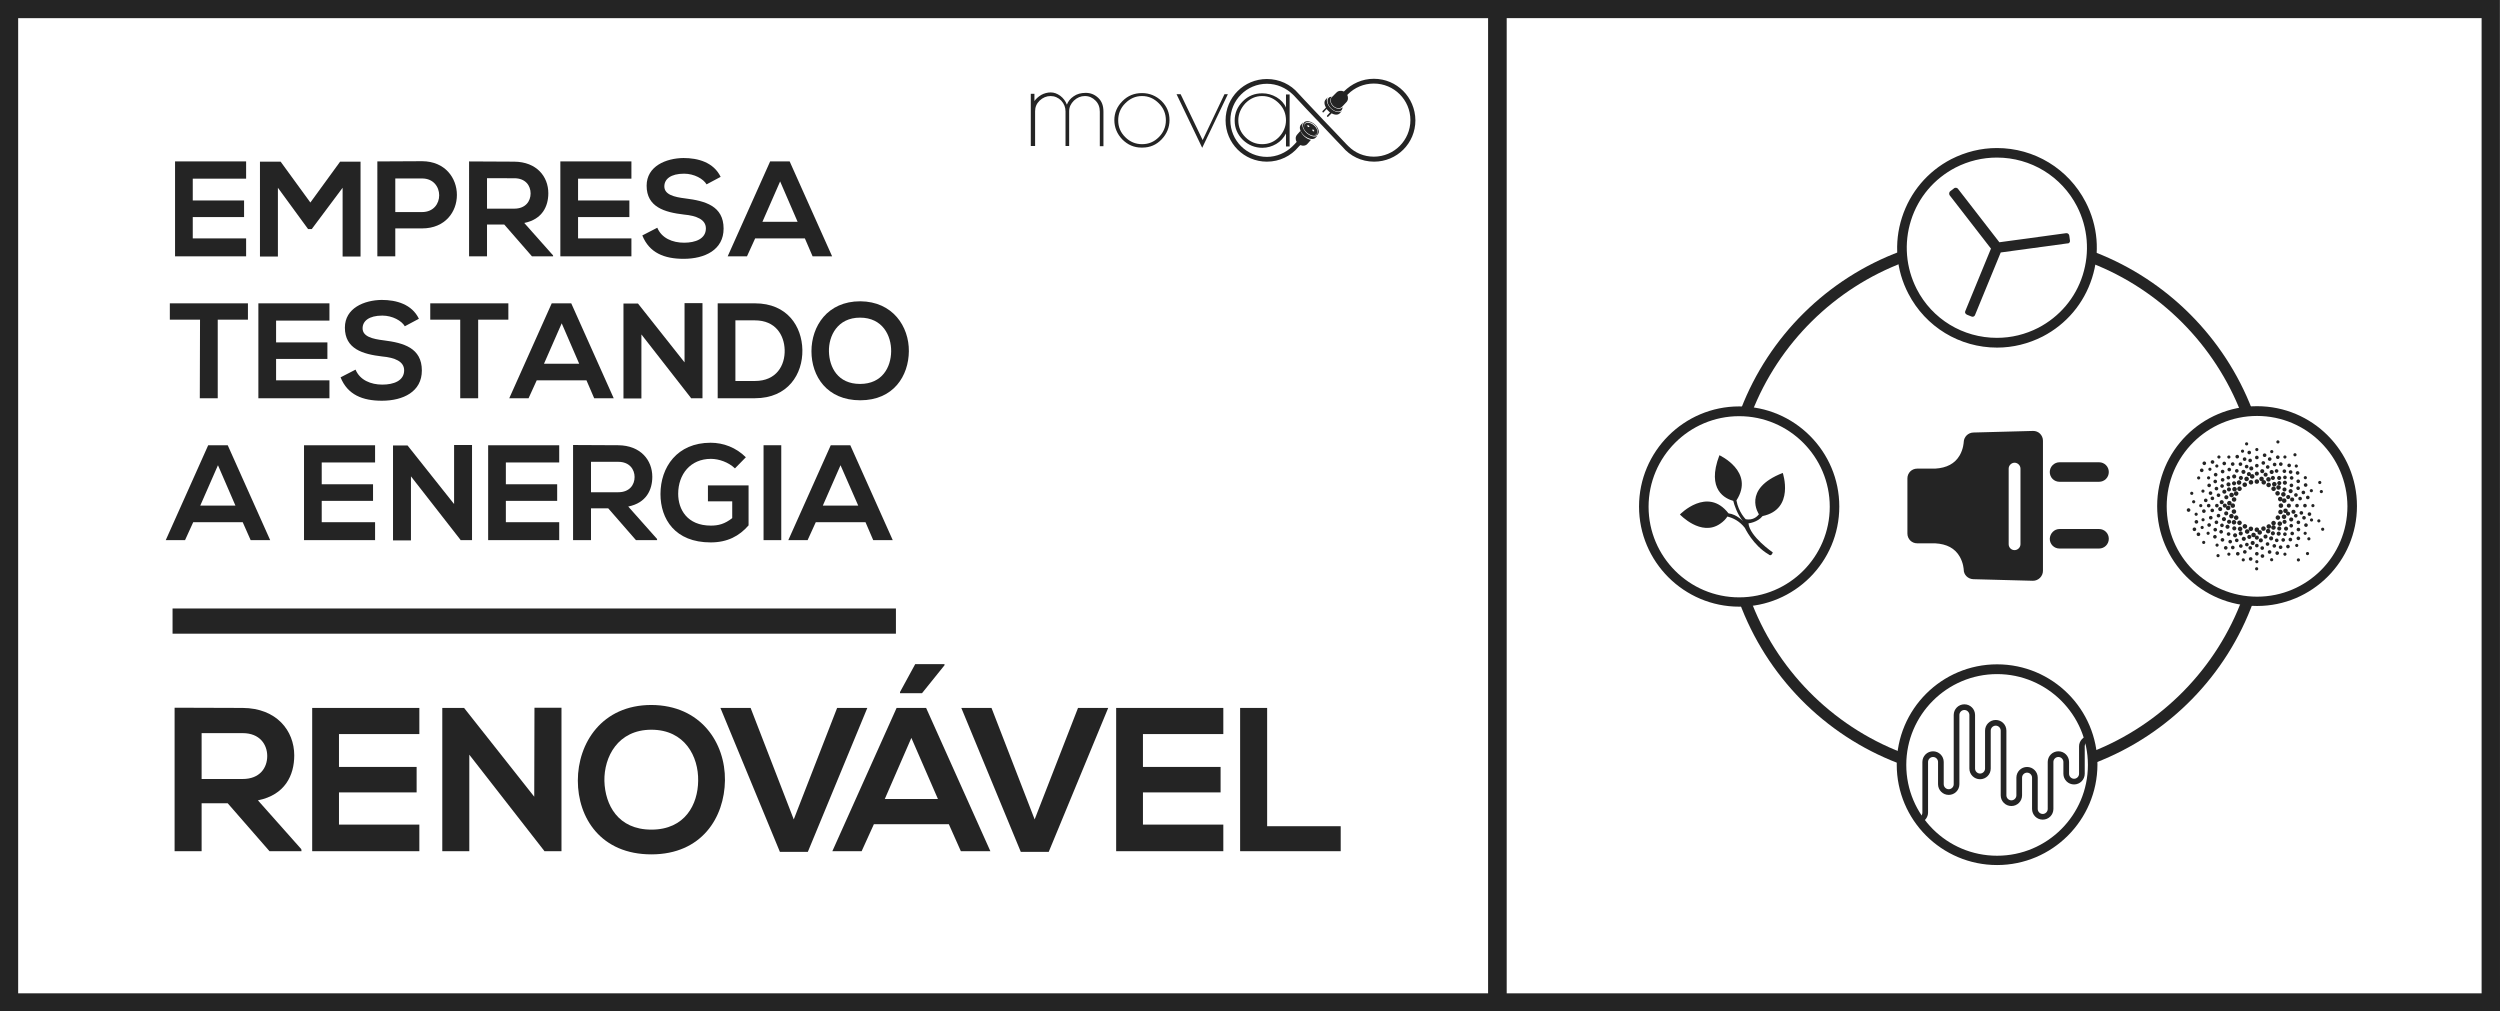 <?xml version="1.0" encoding="utf-8"?>
<!-- Generator: Adobe Illustrator 21.1.0, SVG Export Plug-In . SVG Version: 6.00 Build 0)  -->
<svg version="1.1" id="Camada_1" xmlns="http://www.w3.org/2000/svg" xmlns:xlink="http://www.w3.org/1999/xlink" x="0px" y="0px"
	 viewBox="0 0 1101.1 445.5" style="enable-background:new 0 0 1101.1 445.5;" xml:space="preserve">
<rect x="0" y="0" width="1101.1" height="445.5" fill="#808080" stroke="none"/>
<style type="text/css">
	.st0{fill:#FFFFFF;}
	.st1{fill:#242424;}
</style>
<rect x="4" y="4" class="st0" width="1093" height="437.5"/>
<g>
	<g>
		<g>
			<path class="st1" d="M663.5,445.5H0V0h663.5V445.5z M8,437.5h647.5V8H8V437.5z"/>
		</g>
		<g>
			<path class="st1" d="M1101.1,445.5H655.5V0H1101L1101.1,445.5L1101.1,445.5z M663.5,437.5H1093V8H663.5V437.5z"/>
		</g>
	</g>
	<g>
		<g>
			<g>
				<g>
					<g>
						<path class="st1" d="M907.1,233h17.4c2.4,0,4.3,1.9,4.3,4.3c0,2.4-1.9,4.3-4.3,4.3h-17.4c-2.4,0-4.3-1.9-4.3-4.3
							C902.9,234.9,904.8,233,907.1,233z"/>
					</g>
				</g>
				<g>
					<g>
						<path class="st1" d="M907.1,203.6h17.4c2.4,0,4.3,1.9,4.3,4.3s-1.9,4.3-4.3,4.3h-17.4c-2.4,0-4.3-1.9-4.3-4.3
							S904.8,203.6,907.1,203.6z"/>
					</g>
				</g>
				<g>
					<path class="st1" d="M898.5,254.5c0.8-0.8,1.3-1.9,1.3-3.1v-57.3c0-1.2-0.5-2.3-1.3-3.1s-1.9-1.2-3-1.2h-0.1l-26.3,0.7
						c-2.3,0.1-4.1,1.9-4.2,4.2c0,0-0.1,3-1.8,5.9c-2.1,3.6-5.7,5.5-10.8,5.8h-7.9c-2.4,0-4.3,1.9-4.3,4.3V235
						c0,2.4,1.9,4.3,4.3,4.3h7.9c5.2,0.3,8.7,2.2,10.8,5.8c1.7,2.9,1.8,5.8,1.8,5.8c0,2.3,1.9,4.1,4.2,4.2l26.3,0.7
						C896.6,255.8,897.7,255.3,898.5,254.5z M884.7,239.7v-33.3c0-1.4,1.2-2.6,2.6-2.6c1.4,0,2.6,1.2,2.6,2.6v33.3
						c0,1.4-1.2,2.6-2.6,2.6C885.8,242.3,884.7,241.1,884.7,239.7z"/>
				</g>
			</g>
		</g>
	</g>
	<g>
		<g>
			<path class="st1" d="M911.7,106l-0.3-2.2c-0.1-0.7-0.7-1.2-1.4-1.1l-29.4,4l-18.2-23.5c-0.2-0.3-0.5-0.4-0.8-0.5
				c-0.3,0-0.7,0-0.9,0.2l-1.7,1.3c-0.4,0.3-0.5,0.7-0.5,1.2c0,0.2,0.1,0.4,0.2,0.6l18.2,23.5L865.6,137c-0.1,0.2-0.1,0.4-0.1,0.6
				c0,0.1,0,0.2,0.1,0.3c0.1,0.3,0.4,0.5,0.7,0.7l2,0.8c0.6,0.3,1.4,0,1.6-0.7l11.3-27.5l29.4-4C911.3,107.3,911.8,106.6,911.7,106z
				 M880.3,110.2l-11.5,28.1l-2-0.8l2,0.8L880.3,110.2l30.1-4.1l-0.3-2.2l0,0l0.3,2.2L880.3,110.2z"/>
		</g>
		<g>
			<path class="st1" d="M879.6,151.6c-16,0-30.4-8.8-37.7-23c-5.2-10.1-6.2-21.6-2.7-32.3s10.9-19.6,21-24.8
				c6.1-3.1,12.6-4.7,19.4-4.7c16,0,30.4,8.8,37.7,23c5.2,10.1,6.2,21.6,2.7,32.3c-3.4,10.8-10.9,19.6-21,24.8
				C892.9,150,886.4,151.6,879.6,151.6z M879.5,67.9c-6.6,0-13,1.5-18.9,4.6c-9.8,5-17,13.6-20.4,24.1c-3.3,10.5-2.4,21.7,2.6,31.4
				c7.1,13.8,21.2,22.3,36.7,22.3c6.6,0,13-1.5,18.9-4.6c9.8-5,17-13.6,20.4-24.1c3.3-10.5,2.4-21.7-2.6-31.4
				C909.1,76.5,895.1,67.9,879.5,67.9z"/>
			<path class="st1" d="M879.6,153.1c-16.5,0-31.5-9.1-39.1-23.8c-5.4-10.4-6.4-22.3-2.8-33.5c3.6-11.2,11.3-20.3,21.7-25.7
				c6.3-3.2,13.1-4.9,20.1-4.9c16.5,0,31.5,9.1,39.1,23.8c5.4,10.4,6.4,22.3,2.8,33.5c-3.6,11.2-11.3,20.3-21.7,25.7
				C893.4,151.4,886.6,153.1,879.6,153.1z M879.5,69.4c-6.4,0-12.5,1.5-18.2,4.4c-9.4,4.9-16.4,13.1-19.6,23.2
				c-3.2,10.1-2.3,20.9,2.5,30.3c6.8,13.3,20.4,21.5,35.3,21.5c6.4,0,12.5-1.5,18.2-4.4c9.4-4.9,16.4-13.1,19.6-23.2
				c3.2-10.1,2.3-20.9-2.5-30.3C908,77.7,894.5,69.4,879.5,69.4z"/>
		</g>
	</g>
	<g>
		<g>
			<path class="st1" d="M879.6,379.5c-23.5,0-42.7-19.1-42.7-42.7s19.1-42.7,42.7-42.7c23.5,0,42.7,19.1,42.7,42.7
				S903.1,379.5,879.6,379.5z M879.6,295.4c-22.9,0-41.5,18.6-41.5,41.5s18.6,41.5,41.5,41.5s41.5-18.6,41.5-41.5
				S902.4,295.4,879.6,295.4z"/>
			<path class="st1" d="M879.6,381c-24.4,0-44.2-19.8-44.2-44.2c0-24.4,19.8-44.2,44.2-44.2s44.2,19.8,44.2,44.2
				C923.7,361.2,903.9,381,879.6,381z M879.6,296.9c-22,0-40,17.9-40,40s17.9,40,40,40s40-17.9,40-40S901.6,296.9,879.6,296.9z"/>
		</g>
		<g>
			<g>
				<path class="st1" d="M919.7,324.1c-2.2,0.3-4,2.3-4,4.6v12.1c0,1.2-1,2.2-2.2,2.2s-2.2-1-2.2-2.2v-5.2c0-2.6-2.1-4.7-4.7-4.7
					c-2.6,0-4.7,2.1-4.7,4.7v20.7c0,1.2-1,2.2-2.2,2.2s-2.2-1-2.2-2.2v-13.8c0-2.6-2.1-4.7-4.7-4.7l0,0l0,0c-2.6,0-4.7,2.1-4.7,4.7
					v7.8c0,1.2-1,2.2-2.2,2.2s-2.2-1-2.2-2.2v-28.5c0-2.6-2.1-4.7-4.7-4.7c-2.6,0-4.7,2.1-4.7,4.7v16.7c0,1.2-1,2.2-2.2,2.2
					s-2.2-1-2.2-2.2v-23.6c0-2.6-2.1-4.7-4.7-4.7c-2.6,0-4.7,2.1-4.7,4.7v30.5c0,1.2-1,2.2-2.2,2.2s-2.2-1-2.2-2.2v-9.8
					c0-2.6-2.1-4.7-4.7-4.7c-2.6,0-4.7,2.1-4.7,4.7v22.3c0,1.2-1,2.2-2.2,2.2c0.2,0.2,1.5,2.2,1.5,2.2c1.8-0.6,3.2-2.4,3.2-4.4
					v-22.3c0-1.2,1-2.2,2.2-2.2s2.2,1,2.2,2.2v9.8c0,2.6,2.1,4.7,4.7,4.7c2.6,0,4.7-2.1,4.7-4.7v-30.5c0-1.2,1-2.2,2.2-2.2
					s2.2,1,2.2,2.2v23.6c0,2.6,2.1,4.7,4.7,4.7c2.6,0,4.7-2.1,4.7-4.7v-16.7c0-1.2,1-2.2,2.2-2.2s2.2,1,2.2,2.2v28.5
					c0,2.6,2.1,4.7,4.7,4.7c2.6,0,4.7-2.1,4.7-4.7v-7.8c0-1.2,1-2.2,2.2-2.2s2.2,1,2.2,2.2v13.8c0,2.6,2.1,4.7,4.7,4.7
					c2.6,0,4.7-2.1,4.7-4.7v-20.7c0-1.2,1-2.2,2.2-2.2s2.2,1,2.2,2.2v5.2c0,2.6,2.1,4.7,4.7,4.7c2.6,0,4.7-2.1,4.7-4.7v-12.1
					c0-1.2,1-2.2,2.2-2.2C920.4,326.5,919.9,324,919.7,324.1z"/>
			</g>
		</g>
	</g>
	<g>
		<g>
			<path class="st1" d="M766,265.7c-23.5,0-42.6-19.1-42.6-42.6s19.1-42.6,42.6-42.6s42.6,19.1,42.6,42.6S789.5,265.7,766,265.7z
				 M766,181.8c-22.8,0-41.4,18.6-41.4,41.4s18.6,41.4,41.4,41.4c22.8,0,41.4-18.6,41.4-41.4S788.8,181.8,766,181.8z"/>
			<path class="st1" d="M766,267.2c-24.3,0-44.1-19.8-44.1-44.1S741.7,179,766,179s44.1,19.8,44.1,44.1
				C810.1,247.5,790.3,267.2,766,267.2z M766,183.3c-22,0-39.9,17.9-39.9,39.9s17.9,39.9,39.9,39.9s39.9-17.9,39.9-39.9
				S788,183.3,766,183.3z"/>
		</g>
		<g>
			<path class="st1" d="M774.7,226.5c-1,1.3-2.8,2.7-5.8,2.2c0,0-3.2-3.1-4.1-8.3c8.2-12.7-7.5-19.9-7.5-19.9
				c-5.9,15.4,2.8,19.2,6.1,20.1c0.4,1.7,1.7,5.8,4.3,9c0,0-2.6-3-6.4-3.5c-9.3-12-21.4,0.5-21.4,0.5s9.3,9.9,17.7,4.1
				c1.5-1,2.6-2.2,3.2-3.2c2.4,0.6,5.3,1.9,7.7,5c0,0,3.6,7.7,10.5,11.7c0,0,1.1,1.2,1.8-0.9c0,0-10.2-7-10.7-12.8
				c0,0,4-0.4,6.2-3.2c14.3-3,8.9-19,8.9-19C767,215.4,774.7,226.5,774.7,226.5z"/>
		</g>
	</g>
	<g>
		<g>
			<path class="st1" d="M994.1,265.4c-23.4,0-42.5-19.1-42.5-42.5s19.1-42.5,42.5-42.5s42.5,19.1,42.5,42.5
				S1017.5,265.4,994.1,265.4z M994.1,181.7c-22.8,0-41.3,18.5-41.3,41.3s18.5,41.3,41.3,41.3s41.3-18.5,41.3-41.3
				S1016.8,181.7,994.1,181.7z"/>
			<path class="st1" d="M994.1,266.9c-24.2,0-44-19.7-44-44s19.7-44,44-44s44,19.7,44,44S1018.3,266.9,994.1,266.9z M994.1,183.2
				c-21.9,0-39.8,17.8-39.8,39.8c0,21.9,17.8,39.8,39.8,39.8s39.8-17.8,39.8-39.8C1033.8,201,1016,183.2,994.1,183.2z"/>
		</g>
		<g>
			<g>
				
					<ellipse transform="matrix(0.609 -0.793 0.793 0.609 214.941 861.866)" class="st1" cx="981.4" cy="213" rx="0.9" ry="0.9"/>
			</g>
			<g>
				<ellipse transform="matrix(0.793 -0.609 0.609 0.793 74.208 644.477)" class="st1" cx="986.5" cy="212.9" rx="1" ry="1"/>
			</g>
			<g>
				<ellipse transform="matrix(0.5 -0.866 0.866 0.5 304.178 961.606)" class="st1" cx="984.9" cy="217.4" rx="1" ry="1"/>
			</g>
			<g>
				
					<ellipse transform="matrix(0.707 -0.707 0.707 0.707 137.897 758.191)" class="st1" cx="984" cy="212.7" rx="0.9" ry="0.9"/>
			</g>
			<g>
				
					<ellipse transform="matrix(0.5 -0.866 0.866 0.5 304.12 957.991)" class="st1" cx="981.8" cy="215.6" rx="0.9" ry="0.9"/>
			</g>
			<g>
				<ellipse transform="matrix(0.383 -0.924 0.924 0.383 405.16 1042.354)" class="st1" cx="982.5" cy="218" rx="1" ry="1"/>
			</g>
			<g>
				
					<ellipse transform="matrix(0.609 -0.793 0.793 0.609 214.287 864.86)" class="st1" cx="984.1" cy="215.1" rx="1" ry="1"/>
			</g>
			<g>
				<ellipse transform="matrix(0.866 -0.5 0.5 0.866 26.985 521.703)" class="st1" cx="987" cy="210.5" rx="0.9" ry="0.9"/>
			</g>
			<g>
				<ellipse transform="matrix(0.259 -0.966 0.966 0.259 509.575 1130.07)" class="st1" cx="991.2" cy="233" rx="1" ry="1"/>
			</g>
			<g>
				
					<ellipse transform="matrix(0.131 -0.991 0.991 0.131 629.589 1188.192)" class="st1" cx="992.3" cy="235.1" rx="1" ry="1"/>
			</g>
			<g>
				<ellipse transform="matrix(0.966 -0.259 0.259 0.966 -21.216 263.896)" class="st1" cx="991.3" cy="212.5" rx="1" ry="1"/>
			</g>
			<g>
				
					<ellipse transform="matrix(0.966 -0.259 0.259 0.966 -20.347 263.433)" class="st1" cx="990.4" cy="209" rx="0.9" ry="0.9"/>
			</g>
			<g>
				<ellipse transform="matrix(0.924 -0.383 0.383 0.924 -5.511 394.687)" class="st1" cx="989.3" cy="211.2" rx="1" ry="1"/>
			</g>
			<g>
				
					<ellipse transform="matrix(0.924 -0.383 0.383 0.924 -4.374 394.011)" class="st1" cx="987.9" cy="208" rx="0.9" ry="0.9"/>
			</g>
			<g>
				<ellipse transform="matrix(0.866 -0.5 0.5 0.866 18.031 523.086)" class="st1" cx="984.9" cy="227.9" rx="1" ry="1"/>
			</g>
			<g>
				<ellipse transform="matrix(0.793 -0.609 0.609 0.793 63.206 646.784)" class="st1" cx="984.2" cy="230.3" rx="1" ry="1"/>
			</g>
			<g>
				<ellipse transform="matrix(0.966 -0.259 0.259 0.966 -24.843 262.288)" class="st1" cx="983.8" cy="225.5" rx="1" ry="1"/>
			</g>
			<g>
				<ellipse transform="matrix(0.259 -0.966 0.966 0.259 516.654 1113.362)" class="st1" cx="983.8" cy="220" rx="1" ry="1"/>
			</g>
			<g>
				<ellipse transform="matrix(0.5 -0.866 0.866 0.5 290.04 972.152)" class="st1" cx="986.9" cy="234.9" rx="0.9" ry="0.9"/>
			</g>
			<g>
				
					<ellipse transform="matrix(0.259 -0.966 0.966 0.259 514.977 1109.427)" class="st1" cx="980.5" cy="219.1" rx="0.9" ry="0.9"/>
			</g>
			<g>
				
					<ellipse transform="matrix(0.707 -0.707 0.707 0.707 136.767 760.571)" class="st1" cx="986.5" cy="215.2" rx="1" ry="1"/>
			</g>
			<g>
				
					<ellipse transform="matrix(0.609 -0.793 0.793 0.609 201.398 873.603)" class="st1" cx="986.5" cy="232.6" rx="1" ry="1"/>
			</g>
			<g>
				<ellipse transform="matrix(0.5 -0.866 0.866 0.5 304.019 954.613)" class="st1" cx="978.7" cy="214" rx="0.8" ry="0.8"/>
			</g>
			<g>
				
					<ellipse transform="matrix(0.383 -0.924 0.924 0.383 404.481 1038.473)" class="st1" cx="979.3" cy="216.6" rx="0.9" ry="0.9"/>
			</g>
			<g>
				<circle class="st1" cx="979.9" cy="222.7" r="0.9"/>
			</g>
			<g>
				<ellipse transform="matrix(0.131 -0.991 0.991 0.131 634.199 1165.515)" class="st1" cx="981.7" cy="221.1" rx="1" ry="1"/>
			</g>
			<g>
				
					<ellipse transform="matrix(0.991 -0.131 0.131 0.991 -20.875 130.03)" class="st1" cx="981.7" cy="224.3" rx="1" ry="1"/>
			</g>
			<g>
				<circle class="st1" cx="983.4" cy="222.7" r="1"/>
			</g>
			<g>
				<ellipse transform="matrix(0.5 -0.866 0.866 0.5 304.067 989.765)" class="st1" cx="1009.2" cy="231.5" rx="0.8" ry="0.8"/>
			</g>
			<g>
				
					<ellipse transform="matrix(0.259 -0.966 0.966 0.259 529.832 1144.939)" class="st1" cx="1011" cy="227.2" rx="0.8" ry="0.8"/>
			</g>
			<g>
				
					<ellipse transform="matrix(0.707 -0.707 0.707 0.707 126.556 785.759)" class="st1" cx="1011.7" cy="240.1" rx="0.7" ry="0.7"/>
			</g>
			<g>
				<circle class="st1" cx="994" cy="243.9" r="0.8"/>
			</g>
			<g>
				<circle class="st1" cx="994" cy="247.4" r="0.7"/>
			</g>
			<g>
				<circle class="st1" cx="994" cy="240.3" r="0.8"/>
			</g>
			<g>
				
					<ellipse transform="matrix(0.383 -0.924 0.924 0.383 412.094 1077.024)" class="st1" cx="1012" cy="230.1" rx="0.8" ry="0.8"/>
			</g>
			<g>
				
					<ellipse transform="matrix(0.966 -0.259 0.259 0.966 -28.526 271.304)" class="st1" cx="1016.2" cy="244" rx="0.7" ry="0.7"/>
			</g>
			<g>
				
					<ellipse transform="matrix(0.966 -0.259 0.259 0.966 -29.424 270.261)" class="st1" cx="1012.2" cy="246.9" rx="0.7" ry="0.7"/>
			</g>
			<g>
				
					<ellipse transform="matrix(0.609 -0.793 0.793 0.609 208.16 895.62)" class="st1" cx="1012.2" cy="236.7" rx="0.8" ry="0.8"/>
			</g>
			<g>
				
					<ellipse transform="matrix(0.966 -0.259 0.259 0.966 -26.823 271.239)" class="st1" cx="1016.8" cy="237.5" rx="0.7" ry="0.7"/>
			</g>
			<g>
				
					<ellipse transform="matrix(0.5 -0.866 0.866 0.5 304.087 993.32)" class="st1" cx="1012.4" cy="233.3" rx="0.8" ry="0.8"/>
			</g>
			<g>
				<ellipse transform="matrix(0.707 -0.707 0.707 0.707 126.165 764.973)" class="st1" cx="986.5" cy="230.2" rx="1" ry="1"/>
			</g>
			<g>
				<ellipse transform="matrix(0.866 -0.5 0.5 0.866 14.07 519.108)" class="st1" cx="975.7" cy="233.3" rx="0.8" ry="0.8"/>
			</g>
			<g>
				
					<ellipse transform="matrix(0.5 -0.866 0.866 0.5 304.2 947.628)" class="st1" cx="972.7" cy="210.4" rx="0.7" ry="0.7"/>
			</g>
			<g>
				
					<ellipse transform="matrix(0.131 -0.991 0.991 0.131 626.449 1154.053)" class="st1" cx="971.2" cy="219.8" rx="0.8" ry="0.8"/>
			</g>
			<g>
				
					<ellipse transform="matrix(0.707 -0.707 0.707 0.707 140.136 746.316)" class="st1" cx="971" cy="204" rx="0.8" ry="0.8"/>
			</g>
			<g>
				
					<ellipse transform="matrix(0.259 -0.966 0.966 0.259 510.073 1097.404)" class="st1" cx="970.1" cy="216.3" rx="0.7" ry="0.7"/>
			</g>
			<g>
				
					<ellipse transform="matrix(0.966 -0.259 0.259 0.966 -25.888 259.74)" class="st1" cx="973.6" cy="228.2" rx="0.8" ry="0.8"/>
			</g>
			<g>
				<circle class="st1" cx="972.8" cy="222.7" r="0.8"/>
			</g>
			<g>
				
					<ellipse transform="matrix(0.259 -0.966 0.966 0.259 511.652 1101.342)" class="st1" cx="973.5" cy="217.2" rx="0.8" ry="0.8"/>
			</g>
			<g>
				<ellipse transform="matrix(0.866 -0.5 0.5 0.866 24.494 512.402)" class="st1" cx="968.4" cy="210.5" rx="0.7" ry="0.7"/>
			</g>
			<g>
				
					<ellipse transform="matrix(0.13 -0.992 0.992 0.13 629.374 1157.779)" class="st1" cx="974.7" cy="220.1" rx="0.8" ry="0.8"/>
			</g>
			<g>
				
					<ellipse transform="matrix(0.924 -0.383 0.383 0.924 -13.783 391.142)" class="st1" cx="976" cy="230.2" rx="0.8" ry="0.8"/>
			</g>
			<g>
				
					<ellipse transform="matrix(0.793 -0.609 0.609 0.793 57.579 642.983)" class="st1" cx="975.8" cy="236.7" rx="0.8" ry="0.8"/>
			</g>
			<g>
				<circle class="st1" cx="976.4" cy="222.7" r="0.8"/>
			</g>
			<g>
				<circle class="st1" cx="969.3" cy="222.7" r="0.7"/>
			</g>
			<g>
				
					<ellipse transform="matrix(0.966 -0.259 0.259 0.966 -26.236 258.892)" class="st1" cx="970.2" cy="229.1" rx="0.7" ry="0.7"/>
			</g>
			<g>
				
					<ellipse transform="matrix(0.991 -0.131 0.131 0.991 -21.151 128.658)" class="st1" cx="971" cy="225.7" rx="0.8" ry="0.8"/>
			</g>
			<g>
				<circle class="st1" cx="970.6" cy="238.9" r="0.7"/>
			</g>
			<g>
				
					<ellipse transform="matrix(0.991 -0.131 0.131 0.991 -22.501 128.432)" class="st1" cx="968.6" cy="235.9" rx="0.8" ry="0.8"/>
			</g>
			<g>
				
					<ellipse transform="matrix(0.966 -0.259 0.259 0.966 -27.13 258.906)" class="st1" cx="969.8" cy="232.5" rx="0.7" ry="0.7"/>
			</g>
			<g>
				<ellipse transform="matrix(0.866 -0.5 0.5 0.866 16.346 513.993)" class="st1" cx="967.3" cy="226.5" rx="0.7" ry="0.7"/>
			</g>
			<g>
				
					<ellipse transform="matrix(0.924 -0.383 0.383 0.924 -14.431 387.668)" class="st1" cx="967.2" cy="230.1" rx="0.8" ry="0.8"/>
			</g>
			<g>
				
					<ellipse transform="matrix(0.13 -0.992 0.992 0.13 622.259 1193.347)" class="st1" cx="991.4" cy="241.9" rx="0.8" ry="0.8"/>
			</g>
			<g>
				
					<ellipse transform="matrix(0.131 -0.991 0.991 0.131 625.781 1190.858)" class="st1" cx="991.9" cy="238.6" rx="0.9" ry="0.9"/>
			</g>
			<g>
				
					<ellipse transform="matrix(0.259 -0.966 0.966 0.259 505.717 1131.956)" class="st1" cx="990.4" cy="236.5" rx="0.9" ry="0.9"/>
			</g>
			<g>
				
					<ellipse transform="matrix(0.383 -0.924 0.924 0.383 390.536 1059.214)" class="st1" cx="987.9" cy="237.4" rx="0.9" ry="0.9"/>
			</g>
			<g>
				<ellipse transform="matrix(0.866 -0.5 0.5 0.866 25.712 522.944)" class="st1" cx="988.7" cy="213.5" rx="1" ry="1"/>
			</g>
			<g>
				
					<ellipse transform="matrix(0.383 -0.924 0.924 0.383 394.404 1058.619)" class="st1" cx="989.4" cy="234.2" rx="1" ry="1"/>
			</g>
			<g>
				
					<ellipse transform="matrix(0.259 -0.966 0.966 0.259 501.617 1133.479)" class="st1" cx="989.4" cy="239.9" rx="0.8" ry="0.8"/>
			</g>
			<g>
				
					<ellipse transform="matrix(0.259 -0.966 0.966 0.259 497.736 1135.071)" class="st1" cx="988.6" cy="243.2" rx="0.8" ry="0.8"/>
			</g>
			<g>
				
					<ellipse transform="matrix(0.131 -0.991 0.991 0.131 618.075 1196.092)" class="st1" cx="991" cy="245.6" rx="0.8" ry="0.8"/>
			</g>
			<g>
				<ellipse transform="matrix(0.5 -0.866 0.866 0.5 293.529 972.178)" class="st1" cx="988.8" cy="231.9" rx="1" ry="1"/>
			</g>
			<g>
				
					<ellipse transform="matrix(0.383 -0.924 0.924 0.383 403.476 1034.566)" class="st1" cx="976" cy="215.3" rx="0.8" ry="0.8"/>
			</g>
			<g>
				<ellipse transform="matrix(0.5 -0.866 0.866 0.5 304.151 950.973)" class="st1" cx="975.7" cy="212.1" rx="0.8" ry="0.8"/>
			</g>
			<g>
				
					<ellipse transform="matrix(0.924 -0.383 0.383 0.924 -14.537 389.918)" class="st1" cx="972.8" cy="231.5" rx="0.8" ry="0.8"/>
			</g>
			<g>
				
					<ellipse transform="matrix(0.609 -0.793 0.793 0.609 220.15 852.476)" class="st1" cx="974.3" cy="203" rx="0.8" ry="0.8"/>
			</g>
			<g>
				
					<ellipse transform="matrix(0.707 -0.707 0.707 0.707 139.007 748.876)" class="st1" cx="973.5" cy="206.6" rx="0.7" ry="0.7"/>
			</g>
			<g>
				
					<ellipse transform="matrix(0.707 -0.707 0.707 0.707 140.916 750.56)" class="st1" cx="976.5" cy="205.2" rx="0.7" ry="0.7"/>
			</g>
			<g>
				
					<ellipse transform="matrix(0.383 -0.924 0.924 0.383 402.906 1030.676)" class="st1" cx="972.7" cy="213.8" rx="0.8" ry="0.8"/>
			</g>
			<g>
				
					<ellipse transform="matrix(0.259 -0.966 0.966 0.259 494.09 1136.86)" class="st1" cx="987.7" cy="246.5" rx="0.7" ry="0.7"/>
			</g>
			<g>
				
					<ellipse transform="matrix(0.383 -0.924 0.924 0.383 386.774 1059.963)" class="st1" cx="986.6" cy="240.6" rx="0.8" ry="0.8"/>
			</g>
			<g>
				
					<ellipse transform="matrix(0.793 -0.609 0.609 0.793 61.306 645.392)" class="st1" cx="981.4" cy="232.4" rx="0.9" ry="0.9"/>
			</g>
			<g>
				
					<ellipse transform="matrix(0.966 -0.259 0.259 0.966 -25.165 261.435)" class="st1" cx="980.4" cy="226.3" rx="0.9" ry="0.9"/>
			</g>
			<g>
				
					<ellipse transform="matrix(0.259 -0.966 0.966 0.259 513.316 1105.292)" class="st1" cx="976.9" cy="218.2" rx="0.8" ry="0.8"/>
			</g>
			<g>
				
					<ellipse transform="matrix(0.131 -0.991 0.991 0.131 631.664 1161.658)" class="st1" cx="978.2" cy="220.7" rx="0.9" ry="0.9"/>
			</g>
			<g>
				<circle class="st1" cx="1008.1" cy="222.7" r="0.9"/>
			</g>
			<g>
				<ellipse transform="matrix(0.5 -0.866 0.866 0.5 318.234 972.213)" class="st1" cx="1001.1" cy="210.5" rx="0.9" ry="0.9"/>
			</g>
			<g>
				<circle class="st1" cx="994" cy="233.3" r="1"/>
			</g>
			<g>
				
					<ellipse transform="matrix(0.383 -0.924 0.924 0.383 425.264 1052.412)" class="st1" cx="1000.2" cy="208" rx="0.9" ry="0.9"/>
			</g>
			<g>
				
					<ellipse transform="matrix(0.383 -0.924 0.924 0.383 421.437 1053.123)" class="st1" cx="998.8" cy="211.2" rx="1" ry="1"/>
			</g>
			<g>
				
					<ellipse transform="matrix(0.259 -0.966 0.966 0.259 533.593 1120.303)" class="st1" cx="996.8" cy="212.5" rx="1" ry="1"/>
			</g>
			<g>
				<circle class="st1" cx="994" cy="212.1" r="1"/>
			</g>
			<g>
				<ellipse transform="matrix(0.991 -0.131 0.131 0.991 -22.163 132.039)" class="st1" cx="995.6" cy="235" rx="1" ry="1"/>
			</g>
			<g>
				
					<ellipse transform="matrix(0.259 -0.966 0.966 0.259 537.47 1118.682)" class="st1" cx="997.7" cy="209.1" rx="0.9" ry="0.9"/>
			</g>
			<g>
				<ellipse transform="matrix(0.924 -0.383 0.383 0.924 -6.883 401.407)" class="st1" cx="1005.5" cy="218" rx="1" ry="1"/>
			</g>
			<g>
				
					<ellipse transform="matrix(0.707 -0.707 0.707 0.707 143.684 772.218)" class="st1" cx="1004" cy="212.7" rx="0.9" ry="0.9"/>
			</g>
			<g>
				
					<ellipse transform="matrix(0.609 -0.793 0.793 0.609 222.902 877.88)" class="st1" cx="1001.6" cy="212.9" rx="1" ry="1"/>
			</g>
			<g>
				<ellipse transform="matrix(0.866 -0.5 0.5 0.866 27.011 531.977)" class="st1" cx="1006.2" cy="215.6" rx="0.9" ry="0.9"/>
			</g>
			<g>
				
					<ellipse transform="matrix(0.609 -0.793 0.793 0.609 225.897 878.444)" class="st1" cx="1003.7" cy="210.2" rx="0.9" ry="0.9"/>
			</g>
			<g>
				<ellipse transform="matrix(0.5 -0.866 0.866 0.5 321.742 972.078)" class="st1" cx="1002.7" cy="207.4" rx="0.8" ry="0.8"/>
			</g>
			<g>
				
					<ellipse transform="matrix(0.966 -0.259 0.259 0.966 -31.022 265.737)" class="st1" cx="993.8" cy="250.7" rx="0.7" ry="0.7"/>
			</g>
			<g>
				<circle class="st1" cx="994" cy="236.8" r="0.9"/>
			</g>
			<g>
				
					<ellipse transform="matrix(0.793 -0.609 0.609 0.793 78.328 656.784)" class="st1" cx="1006.7" cy="213" rx="0.9" ry="0.9"/>
			</g>
			<g>
				<circle class="st1" cx="1015.2" cy="222.7" r="0.8"/>
			</g>
			<g>
				
					<ellipse transform="matrix(0.793 -0.609 0.609 0.793 80.335 658.181)" class="st1" cx="1009.6" cy="210.8" rx="0.8" ry="0.8"/>
			</g>
			<g>
				
					<ellipse transform="matrix(0.866 -0.5 0.5 0.866 28.229 533.195)" class="st1" cx="1009.3" cy="213.9" rx="0.8" ry="0.8"/>
			</g>
			<g>
				
					<ellipse transform="matrix(0.966 -0.259 0.259 0.966 -21.992 269.207)" class="st1" cx="1011.1" cy="218.1" rx="0.8" ry="0.8"/>
			</g>
			<g>
				<circle class="st1" cx="1011.7" cy="222.7" r="0.8"/>
			</g>
			<g>
				
					<ellipse transform="matrix(0.966 -0.259 0.259 0.966 -22.371 268.257)" class="st1" cx="1007.7" cy="219.1" rx="0.9" ry="0.9"/>
			</g>
			<g>
				
					<ellipse transform="matrix(0.924 -0.383 0.383 0.924 -6.107 402.515)" class="st1" cx="1008.7" cy="216.6" rx="0.9" ry="0.9"/>
			</g>
			<g>
				
					<ellipse transform="matrix(0.383 -0.924 0.924 0.383 412.975 1080.796)" class="st1" cx="1015.3" cy="231.4" rx="0.8" ry="0.8"/>
			</g>
			<g>
				
					<ellipse transform="matrix(0.5 -0.866 0.866 0.5 304.164 996.774)" class="st1" cx="1015.4" cy="234.9" rx="0.7" ry="0.7"/>
			</g>
			<g>
				
					<ellipse transform="matrix(0.259 -0.966 0.966 0.259 533.143 1152.97)" class="st1" cx="1017.9" cy="229.1" rx="0.7" ry="0.7"/>
			</g>
			<g>
				
					<ellipse transform="matrix(0.131 -0.991 0.991 0.131 657.596 1200.565)" class="st1" cx="1013.3" cy="225.3" rx="0.8" ry="0.8"/>
			</g>
			<g>
				
					<ellipse transform="matrix(0.259 -0.966 0.966 0.259 531.774 1149.012)" class="st1" cx="1014.5" cy="228" rx="0.8" ry="0.8"/>
			</g>
			<g>
				
					<ellipse transform="matrix(0.707 -0.707 0.707 0.707 146.178 773.25)" class="st1" cx="1006.5" cy="210.2" rx="0.8" ry="0.8"/>
			</g>
			<g>
				
					<ellipse transform="matrix(0.707 -0.707 0.707 0.707 127.352 782.96)" class="st1" cx="1009" cy="237.7" rx="0.8" ry="0.8"/>
			</g>
			<g>
				
					<ellipse transform="matrix(0.793 -0.609 0.609 0.793 62.939 661.59)" class="st1" cx="1005.9" cy="238.1" rx="0.8" ry="0.8"/>
			</g>
			<g>
				<ellipse transform="matrix(0.5 -0.866 0.866 0.5 304.101 986.308)" class="st1" cx="1006.2" cy="229.8" rx="0.9" ry="0.9"/>
			</g>
			<g>
				<ellipse transform="matrix(0.866 -0.5 0.5 0.866 14.072 534.555)" class="st1" cx="1004.5" cy="241" rx="0.8" ry="0.8"/>
			</g>
			<g>
				
					<ellipse transform="matrix(0.707 -0.707 0.707 0.707 128.483 780.586)" class="st1" cx="1006.5" cy="235.2" rx="0.8" ry="0.8"/>
			</g>
			<g>
				
					<ellipse transform="matrix(0.131 -0.991 0.991 0.131 652.416 1192.817)" class="st1" cx="1006.3" cy="224.4" rx="1" ry="1"/>
			</g>
			<g>
				
					<ellipse transform="matrix(0.609 -0.793 0.793 0.609 209.497 889.625)" class="st1" cx="1006.7" cy="232.4" rx="0.9" ry="0.9"/>
			</g>
			<g>
				<ellipse transform="matrix(0.866 -0.5 0.5 0.866 12.783 535.9)" class="st1" cx="1006.4" cy="244.1" rx="0.7" ry="0.7"/>
			</g>
			<g>
				
					<ellipse transform="matrix(0.991 -0.131 0.131 0.991 -23.055 132.139)" class="st1" cx="996.7" cy="242" rx="0.8" ry="0.8"/>
			</g>
			<g>
				
					<ellipse transform="matrix(0.991 -0.131 0.131 0.991 -23.514 132.195)" class="st1" cx="996.8" cy="245.5" rx="0.8" ry="0.8"/>
			</g>
			<g>
				
					<ellipse transform="matrix(0.924 -0.383 0.383 0.924 -17.06 402.231)" class="st1" cx="1002.8" cy="244" rx="0.8" ry="0.8"/>
			</g>
			<g>
				
					<ellipse transform="matrix(0.924 -0.383 0.383 0.924 -15.877 401.596)" class="st1" cx="1001.5" cy="240.7" rx="0.8" ry="0.8"/>
			</g>
			<g>
				
					<ellipse transform="matrix(0.383 -0.924 0.924 0.383 410.568 1069.506)" class="st1" cx="1005.5" cy="227.6" rx="1" ry="1"/>
			</g>
			<g>
				
					<ellipse transform="matrix(0.609 -0.793 0.793 0.609 210.183 886.543)" class="st1" cx="1003.9" cy="230.2" rx="1" ry="1"/>
			</g>
			<g>
				
					<ellipse transform="matrix(0.707 -0.707 0.707 0.707 129.537 778.087)" class="st1" cx="1004" cy="232.7" rx="0.9" ry="0.9"/>
			</g>
			<g>
				
					<ellipse transform="matrix(0.259 -0.966 0.966 0.259 528.157 1141.053)" class="st1" cx="1007.7" cy="226.3" rx="0.9" ry="0.9"/>
			</g>
			<g>
				
					<ellipse transform="matrix(0.609 -0.793 0.793 0.609 208.755 892.629)" class="st1" cx="1009.5" cy="234.6" rx="0.8" ry="0.8"/>
			</g>
			<g>
				
					<ellipse transform="matrix(0.131 -0.991 0.991 0.131 654.963 1196.758)" class="st1" cx="1009.9" cy="224.9" rx="0.9" ry="0.9"/>
			</g>
			<g>
				
					<ellipse transform="matrix(0.383 -0.924 0.924 0.383 411.361 1073.296)" class="st1" cx="1008.8" cy="228.8" rx="0.9" ry="0.9"/>
			</g>
			<g>
				
					<ellipse transform="matrix(0.5 -0.866 0.866 0.5 304.315 982.798)" class="st1" cx="1003.2" cy="227.9" rx="1" ry="1"/>
			</g>
			<g>
				
					<ellipse transform="matrix(0.259 -0.966 0.966 0.259 526.505 1137.147)" class="st1" cx="1004.2" cy="225.5" rx="1" ry="1"/>
			</g>
			<g>
				
					<ellipse transform="matrix(0.707 -0.707 0.707 0.707 130.487 775.642)" class="st1" cx="1001.5" cy="230.3" rx="1" ry="1"/>
			</g>
			<g>
				
					<ellipse transform="matrix(0.793 -0.609 0.609 0.793 65.401 657.855)" class="st1" cx="1001.6" cy="232.6" rx="1" ry="1"/>
			</g>
			<g>
				<ellipse transform="matrix(0.866 -0.5 0.5 0.866 15.346 533.279)" class="st1" cx="1002.8" cy="238" rx="0.8" ry="0.8"/>
			</g>
			<g>
				
					<ellipse transform="matrix(0.793 -0.609 0.609 0.793 64.169 659.753)" class="st1" cx="1003.9" cy="235.4" rx="0.9" ry="0.9"/>
			</g>
			<g>
				<ellipse transform="matrix(0.793 -0.609 0.609 0.793 76.474 655.5)" class="st1" cx="1003.9" cy="215.1" rx="1" ry="1"/>
			</g>
			<g>
				<ellipse transform="matrix(0.966 -0.259 0.259 0.966 -22.723 267.384)" class="st1" cx="1004.2" cy="220" rx="1" ry="1"/>
			</g>
			<g>
				<circle class="st1" cx="1004.6" cy="222.7" r="1"/>
			</g>
			<g>
				<ellipse transform="matrix(0.991 -0.131 0.131 0.991 -20.245 133.226)" class="st1" cx="1006.4" cy="221.1" rx="1" ry="1"/>
			</g>
			<g>
				<ellipse transform="matrix(0.866 -0.5 0.5 0.866 16.678 532.015)" class="st1" cx="1001.1" cy="234.9" rx="0.9" ry="0.9"/>
			</g>
			<g>
				
					<ellipse transform="matrix(0.707 -0.707 0.707 0.707 141.17 771.181)" class="st1" cx="1001.5" cy="215.2" rx="1" ry="1"/>
			</g>
			<g>
				
					<ellipse transform="matrix(0.866 -0.5 0.5 0.866 25.664 530.611)" class="st1" cx="1003.2" cy="217.4" rx="1" ry="1"/>
			</g>
			<g>
				<ellipse transform="matrix(0.5 -0.866 0.866 0.5 314.621 972.092)" class="st1" cx="999.2" cy="213.6" rx="1" ry="1"/>
			</g>
			<g>
				
					<ellipse transform="matrix(0.793 -0.609 0.609 0.793 61.597 663.481)" class="st1" cx="1008" cy="241" rx="0.8" ry="0.8"/>
			</g>
			<g>
				
					<ellipse transform="matrix(0.991 -0.131 0.131 0.991 -20.15 133.679)" class="st1" cx="1009.9" cy="220.6" rx="0.9" ry="0.9"/>
			</g>
			<g>
				
					<ellipse transform="matrix(0.924 -0.383 0.383 0.924 -14.718 400.809)" class="st1" cx="1000.1" cy="237.4" rx="0.9" ry="0.9"/>
			</g>
			<g>
				
					<ellipse transform="matrix(0.966 -0.259 0.259 0.966 -29.735 267.415)" class="st1" cx="1000.4" cy="246.6" rx="0.7" ry="0.7"/>
			</g>
			<g>
				
					<ellipse transform="matrix(0.966 -0.259 0.259 0.966 -28.039 266.606)" class="st1" cx="998.6" cy="239.8" rx="0.8" ry="0.8"/>
			</g>
			<g>
				
					<ellipse transform="matrix(0.966 -0.259 0.259 0.966 -28.886 267.062)" class="st1" cx="999.5" cy="243.2" rx="0.8" ry="0.8"/>
			</g>
			<g>
				<ellipse transform="matrix(0.866 -0.5 0.5 0.866 17.928 530.715)" class="st1" cx="999.3" cy="231.9" rx="1" ry="1"/>
			</g>
			<g>
				
					<ellipse transform="matrix(0.966 -0.259 0.259 0.966 -26.31 266.012)" class="st1" cx="996.8" cy="232.9" rx="1" ry="1"/>
			</g>
			<g>
				
					<ellipse transform="matrix(0.966 -0.259 0.259 0.966 -27.187 266.367)" class="st1" cx="997.7" cy="236.4" rx="0.9" ry="0.9"/>
			</g>
			<g>
				
					<ellipse transform="matrix(0.924 -0.383 0.383 0.924 -13.596 400.069)" class="st1" cx="998.8" cy="234.2" rx="1" ry="1"/>
			</g>
			<g>
				
					<ellipse transform="matrix(0.991 -0.131 0.131 0.991 -22.616 132.133)" class="st1" cx="996.1" cy="238.5" rx="0.9" ry="0.9"/>
			</g>
			<g>
				
					<ellipse transform="matrix(0.131 -0.991 0.991 0.131 660.109 1204.494)" class="st1" cx="1016.8" cy="225.9" rx="0.8" ry="0.8"/>
			</g>
			<g>
				<circle class="st1" cx="994" cy="208.6" r="0.9"/>
			</g>
			<g>
				<ellipse transform="matrix(0.866 -0.5 0.5 0.866 29.547 519.082)" class="st1" cx="983.4" cy="204.4" rx="0.8" ry="0.8"/>
			</g>
			<g>
				<circle class="st1" cx="994" cy="201.5" r="0.8"/>
			</g>
			<g>
				<circle class="st1" cx="994" cy="205.1" r="0.8"/>
			</g>
			<g>
				
					<ellipse transform="matrix(0.924 -0.383 0.383 0.924 -5.359 403.683)" class="st1" cx="1012" cy="215.3" rx="0.8" ry="0.8"/>
			</g>
			<g>
				
					<ellipse transform="matrix(0.793 -0.609 0.609 0.793 82.104 659.303)" class="st1" cx="1012.3" cy="208.7" rx="0.8" ry="0.8"/>
			</g>
			<g>
				
					<ellipse transform="matrix(0.966 -0.259 0.259 0.966 -24.628 272.109)" class="st1" cx="1021.2" cy="229.6" rx="0.7" ry="0.7"/>
			</g>
			<g>
				
					<ellipse transform="matrix(0.866 -0.5 0.5 0.866 29.527 534.444)" class="st1" cx="1012.3" cy="212.1" rx="0.8" ry="0.8"/>
			</g>
			<g>
				
					<ellipse transform="matrix(0.966 -0.259 0.259 0.966 -20.239 271.639)" class="st1" cx="1021.6" cy="212.7" rx="0.7" ry="0.7"/>
			</g>
			<g>
				
					<ellipse transform="matrix(0.966 -0.259 0.259 0.966 -27.453 258.05)" class="st1" cx="966.4" cy="233.3" rx="0.8" ry="0.8"/>
			</g>
			<g>
				
					<ellipse transform="matrix(0.259 -0.966 0.966 0.259 505.339 1093.355)" class="st1" cx="965.2" cy="217.4" rx="0.7" ry="0.7"/>
			</g>
			<g>
				
					<ellipse transform="matrix(0.707 -0.707 0.707 0.707 126.971 747.992)" class="st1" cx="966.2" cy="220.8" rx="0.7" ry="0.7"/>
			</g>
			<g>
				
					<ellipse transform="matrix(0.793 -0.609 0.609 0.793 62.36 633.498)" class="st1" cx="964.2" cy="224.9" rx="0.8" ry="0.8"/>
			</g>
			<g>
				<circle class="st1" cx="994" cy="198" r="0.7"/>
			</g>
			<g>
				<ellipse transform="matrix(0.5 -0.866 0.866 0.5 282.916 972.22)" class="st1" cx="983.4" cy="241.1" rx="0.8" ry="0.8"/>
			</g>
			<g>
				<ellipse transform="matrix(0.5 -0.866 0.866 0.5 279.448 972.188)" class="st1" cx="981.7" cy="244.1" rx="0.7" ry="0.7"/>
			</g>
			<g>
				
					<ellipse transform="matrix(0.609 -0.793 0.793 0.609 195.22 872.385)" class="st1" cx="982.2" cy="238.2" rx="0.8" ry="0.8"/>
			</g>
			<g>
				
					<ellipse transform="matrix(0.707 -0.707 0.707 0.707 118.66 761.872)" class="st1" cx="979" cy="237.7" rx="0.8" ry="0.8"/>
			</g>
			<g>
				
					<ellipse transform="matrix(0.793 -0.609 0.609 0.793 59.382 644.155)" class="st1" cx="978.6" cy="234.6" rx="0.8" ry="0.8"/>
			</g>
			<g>
				
					<ellipse transform="matrix(0.991 -0.131 0.131 0.991 -20.971 129.578)" class="st1" cx="978.2" cy="224.8" rx="0.9" ry="0.9"/>
			</g>
			<g>
				
					<ellipse transform="matrix(0.966 -0.259 0.259 0.966 -25.539 260.592)" class="st1" cx="977" cy="227.3" rx="0.8" ry="0.8"/>
			</g>
			<g>
				
					<ellipse transform="matrix(0.707 -0.707 0.707 0.707 116.207 760.875)" class="st1" cx="976.7" cy="240.1" rx="0.7" ry="0.7"/>
			</g>
			<g>
				
					<ellipse transform="matrix(0.866 -0.5 0.5 0.866 15.335 520.25)" class="st1" cx="978.7" cy="231.5" rx="0.8" ry="0.8"/>
			</g>
			<g>
				
					<ellipse transform="matrix(0.866 -0.5 0.5 0.866 12.77 517.665)" class="st1" cx="972.6" cy="235" rx="0.7" ry="0.7"/>
			</g>
			<g>
				
					<ellipse transform="matrix(0.924 -0.383 0.383 0.924 -12.987 392.307)" class="st1" cx="979.3" cy="228.8" rx="0.9" ry="0.9"/>
			</g>
			<g>
				
					<ellipse transform="matrix(0.991 -0.131 0.131 0.991 -21.076 129.226)" class="st1" cx="974.7" cy="225.3" rx="0.8" ry="0.8"/>
			</g>
			<g>
				
					<ellipse transform="matrix(0.259 -0.966 0.966 0.259 487.469 1124.817)" class="st1" cx="976.7" cy="244.8" rx="0.7" ry="0.7"/>
			</g>
			<g>
				
					<ellipse transform="matrix(0.609 -0.793 0.793 0.609 192.333 871.886)" class="st1" cx="980.2" cy="240.9" rx="0.8" ry="0.8"/>
			</g>
			<g>
				
					<ellipse transform="matrix(0.793 -0.609 0.609 0.793 74.219 633.413)" class="st1" cx="970" cy="207.4" rx="0.8" ry="0.8"/>
			</g>
			<g>
				
					<ellipse transform="matrix(0.609 -0.793 0.793 0.609 216.247 855.758)" class="st1" cx="975.7" cy="208.6" rx="0.8" ry="0.8"/>
			</g>
			<g>
				
					<ellipse transform="matrix(0.707 -0.707 0.707 0.707 121.287 763.064)" class="st1" cx="981.7" cy="235.1" rx="0.8" ry="0.8"/>
			</g>
			<g>
				
					<ellipse transform="matrix(0.924 -0.383 0.383 0.924 -12.289 393.37)" class="st1" cx="982.6" cy="227.6" rx="1" ry="1"/>
			</g>
			<g>
				
					<ellipse transform="matrix(0.5 -0.866 0.866 0.5 314.279 947.064)" class="st1" cx="977.4" cy="201.3" rx="0.7" ry="0.7"/>
			</g>
			<g>
				<ellipse transform="matrix(0.866 -0.5 0.5 0.866 16.64 521.696)" class="st1" cx="981.8" cy="229.8" rx="0.9" ry="0.9"/>
			</g>
			<g>
				<ellipse transform="matrix(0.5 -0.866 0.866 0.5 286.455 972.178)" class="st1" cx="985.2" cy="238" rx="0.8" ry="0.8"/>
			</g>
			<g>
				
					<ellipse transform="matrix(0.609 -0.793 0.793 0.609 198.319 872.966)" class="st1" cx="984.3" cy="235.4" rx="0.9" ry="0.9"/>
			</g>
			<g>
				
					<ellipse transform="matrix(0.383 -0.924 0.924 0.383 382.874 1060.9)" class="st1" cx="985.3" cy="243.9" rx="0.8" ry="0.8"/>
			</g>
			<g>
				
					<ellipse transform="matrix(0.707 -0.707 0.707 0.707 123.791 764.099)" class="st1" cx="984.2" cy="232.6" rx="0.9" ry="0.9"/>
			</g>
			<g>
				
					<ellipse transform="matrix(0.609 -0.793 0.793 0.609 215.666 859.002)" class="st1" cx="978.7" cy="210.9" rx="0.8" ry="0.8"/>
			</g>
			<g>
				
					<ellipse transform="matrix(0.131 -0.991 0.991 0.131 660.772 1167.45)" class="st1" cx="996" cy="207" rx="0.9" ry="0.9"/>
			</g>
			<g>
				
					<ellipse transform="matrix(0.131 -0.991 0.991 0.131 657.127 1170.104)" class="st1" cx="995.7" cy="210.4" rx="1" ry="1"/>
			</g>
			<g>
				
					<ellipse transform="matrix(0.131 -0.991 0.991 0.131 664.73 1164.884)" class="st1" cx="996.6" cy="203.4" rx="0.8" ry="0.8"/>
			</g>
			<g>
				
					<ellipse transform="matrix(0.991 -0.131 0.131 0.991 -18.97 131.307)" class="st1" cx="992.3" cy="210.4" rx="1" ry="1"/>
			</g>
			<g>
				
					<ellipse transform="matrix(0.991 -0.131 0.131 0.991 -18.067 131.117)" class="st1" cx="991.4" cy="203.4" rx="0.8" ry="0.8"/>
			</g>
			<g>
				
					<ellipse transform="matrix(0.131 -0.991 0.991 0.131 668.621 1162.327)" class="st1" cx="997" cy="200" rx="0.8" ry="0.8"/>
			</g>
			<g>
				
					<ellipse transform="matrix(0.991 -0.131 0.131 0.991 -18.518 131.212)" class="st1" cx="991.9" cy="206.9" rx="0.9" ry="0.9"/>
			</g>
			<g>
				
					<ellipse transform="matrix(0.259 -0.966 0.966 0.259 541.449 1117.057)" class="st1" cx="998.6" cy="205.7" rx="0.8" ry="0.8"/>
			</g>
			<g>
				
					<ellipse transform="matrix(0.991 -0.131 0.131 0.991 -17.606 131.135)" class="st1" cx="991" cy="199.8" rx="0.8" ry="0.8"/>
			</g>
			<g>
				
					<ellipse transform="matrix(0.383 -0.924 0.924 0.383 429.213 1051.612)" class="st1" cx="1001.5" cy="204.6" rx="0.8" ry="0.8"/>
			</g>
			<g>
				
					<ellipse transform="matrix(0.259 -0.966 0.966 0.259 555.405 1113.209)" class="st1" cx="1003.1" cy="194.7" rx="0.7" ry="0.7"/>
			</g>
			<g>
				<ellipse transform="matrix(0.5 -0.866 0.866 0.5 325.251 972.2)" class="st1" cx="1004.6" cy="204.4" rx="0.8" ry="0.8"/>
			</g>
			<g>
				
					<ellipse transform="matrix(0.259 -0.966 0.966 0.259 545.349 1115.41)" class="st1" cx="999.6" cy="202.3" rx="0.8" ry="0.8"/>
			</g>
			<g>
				
					<ellipse transform="matrix(0.259 -0.966 0.966 0.259 549.329 1113.784)" class="st1" cx="1000.4" cy="198.9" rx="0.7" ry="0.7"/>
			</g>
			<g>
				
					<ellipse transform="matrix(0.383 -0.924 0.924 0.383 433.02 1050.915)" class="st1" cx="1002.9" cy="201.4" rx="0.8" ry="0.8"/>
			</g>
			<g>
				<ellipse transform="matrix(0.866 -0.5 0.5 0.866 30.881 517.82)" class="st1" cx="981.7" cy="201.3" rx="0.7" ry="0.7"/>
			</g>
			<g>
				
					<ellipse transform="matrix(0.707 -0.707 0.707 0.707 138.926 755.687)" class="st1" cx="981.5" cy="210.2" rx="0.8" ry="0.8"/>
			</g>
			<g>
				
					<ellipse transform="matrix(0.793 -0.609 0.609 0.793 76.785 640.659)" class="st1" cx="982.2" cy="207.2" rx="0.8" ry="0.8"/>
			</g>
			<g>
				
					<ellipse transform="matrix(0.707 -0.707 0.707 0.707 139.861 753.072)" class="st1" cx="979.1" cy="207.7" rx="0.8" ry="0.8"/>
			</g>
			<g>
				
					<ellipse transform="matrix(0.793 -0.609 0.609 0.793 75.525 642.675)" class="st1" cx="984.3" cy="210.1" rx="0.9" ry="0.9"/>
			</g>
			<g>
				
					<ellipse transform="matrix(0.793 -0.609 0.609 0.793 77.971 638.778)" class="st1" cx="980" cy="204.5" rx="0.8" ry="0.8"/>
			</g>
			<g>
				
					<ellipse transform="matrix(0.966 -0.259 0.259 0.966 -19.528 263.063)" class="st1" cx="989.4" cy="205.7" rx="0.8" ry="0.8"/>
			</g>
			<g>
				
					<ellipse transform="matrix(0.966 -0.259 0.259 0.966 -18.672 262.822)" class="st1" cx="988.5" cy="202.3" rx="0.8" ry="0.8"/>
			</g>
			<g>
				<ellipse transform="matrix(0.866 -0.5 0.5 0.866 28.299 520.384)" class="st1" cx="985.2" cy="207.4" rx="0.8" ry="0.8"/>
			</g>
			<g>
				
					<ellipse transform="matrix(0.966 -0.259 0.259 0.966 -17.829 262.366)" class="st1" cx="987.6" cy="198.9" rx="0.7" ry="0.7"/>
			</g>
			<g>
				<circle class="st1" cx="989.5" cy="195.5" r="0.7"/>
			</g>
			<g>
				
					<ellipse transform="matrix(0.924 -0.383 0.383 0.924 -2.132 392.275)" class="st1" cx="985.2" cy="201.5" rx="0.8" ry="0.8"/>
			</g>
			<g>
				
					<ellipse transform="matrix(0.924 -0.383 0.383 0.924 -3.234 393.152)" class="st1" cx="986.6" cy="204.7" rx="0.8" ry="0.8"/>
			</g>
			<g>
				<ellipse transform="matrix(0.5 -0.866 0.866 0.5 328.847 972.171)" class="st1" cx="1006.4" cy="201.3" rx="0.7" ry="0.7"/>
			</g>
			<g>
				
					<ellipse transform="matrix(0.609 -0.793 0.793 0.609 229.247 879.168)" class="st1" cx="1006" cy="207.1" rx="0.8" ry="0.8"/>
			</g>
			<g>
				
					<ellipse transform="matrix(0.991 -0.131 0.131 0.991 -19.971 134.674)" class="st1" cx="1016.8" cy="219.6" rx="0.8" ry="0.8"/>
			</g>
			<g>
				<circle class="st1" cx="1018.7" cy="222.7" r="0.7"/>
			</g>
			<g>
				
					<ellipse transform="matrix(0.966 -0.259 0.259 0.966 -21.252 271.951)" class="st1" cx="1022.3" cy="216.7" rx="0.7" ry="0.7"/>
			</g>
			<g>
				
					<ellipse transform="matrix(0.966 -0.259 0.259 0.966 -25.568 272.569)" class="st1" cx="1022.9" cy="233.4" rx="0.7" ry="0.7"/>
			</g>
			<g>
				
					<ellipse transform="matrix(0.966 -0.259 0.259 0.966 -21.298 270.801)" class="st1" cx="1017.9" cy="216.3" rx="0.7" ry="0.7"/>
			</g>
			<g>
				<circle class="st1" cx="1010.8" cy="200.3" r="0.7"/>
			</g>
			<g>
				
					<ellipse transform="matrix(0.609 -0.793 0.793 0.609 232.198 879.789)" class="st1" cx="1008" cy="204.5" rx="0.8" ry="0.8"/>
			</g>
			<g>
				
					<ellipse transform="matrix(0.707 -0.707 0.707 0.707 148.61 774.346)" class="st1" cx="1009" cy="207.8" rx="0.8" ry="0.8"/>
			</g>
			<g>
				
					<ellipse transform="matrix(0.966 -0.259 0.259 0.966 -21.665 269.819)" class="st1" cx="1014.4" cy="217.2" rx="0.8" ry="0.8"/>
			</g>
			<g>
				
					<ellipse transform="matrix(0.707 -0.707 0.707 0.707 151.175 775.316)" class="st1" cx="1011.5" cy="205.2" rx="0.7" ry="0.7"/>
			</g>
			<g>
				<ellipse transform="matrix(0.866 -0.5 0.5 0.866 30.83 535.886)" class="st1" cx="1015.4" cy="210.4" rx="0.7" ry="0.7"/>
			</g>
			<g>
				
					<ellipse transform="matrix(0.924 -0.383 0.383 0.924 -4.567 404.842)" class="st1" cx="1015.3" cy="213.9" rx="0.8" ry="0.8"/>
			</g>
			<g>
				
					<ellipse transform="matrix(0.991 -0.131 0.131 0.991 -20.068 134.132)" class="st1" cx="1013.4" cy="220.2" rx="0.8" ry="0.8"/>
			</g>
		</g>
	</g>
	<g>
		<path class="st1" d="M987.2,182.2c-11.7-30.3-35.7-54.5-66-66.3l1.8-4.7c31.6,12.3,56.7,37.5,68.9,69.1L987.2,182.2z"/>
	</g>
	<g>
		<path class="st1" d="M771.5,181.9l-4.7-1.8c12.4-32.1,38-57.4,70.2-69.4l1.8,4.7C808,126.9,783.4,151.2,771.5,181.9z"/>
	</g>
	<g>
		<path class="st1" d="M835.9,336.1C803.4,323.6,778,297.7,766,265l4.7-1.7c11.4,31.3,35.9,56.2,67,68.2L835.9,336.1z"/>
	</g>
	<g>
		<path class="st1" d="M923,335.9l-1.8-4.7c30.9-12.1,55.2-36.9,66.6-68l4.7,1.7C980.7,297.5,955.3,323.4,923,335.9z"/>
	</g>
</g>
<g>
	<g>
		<g>
			<path class="st1" d="M132.8,374.9h-14.1l-18.4-21.1H88.8v21.1H76.9v-63.2c10,0,20,0.1,30,0.1c14.9,0.1,22.7,10,22.7,20.9
				c0,8.7-4,17.4-16,19.8l19.1,21.5L132.8,374.9L132.8,374.9z M88.8,322.9v20.2h18.1c7.6,0,10.8-5,10.8-10.1s-3.3-10.1-10.8-10.1
				H88.8z"/>
			<path class="st1" d="M184.7,374.9h-47.2c0-21,0-42.1,0-63.1h47.2v11.5h-35.4v14.5h34.2V349h-34.2v14.2h35.4L184.7,374.9
				L184.7,374.9z"/>
			<path class="st1" d="M235.4,311.7h11.9v63.2h-7.4v0.1l-33.2-42.6v42.5h-11.9v-63.1h9.6l30.9,39.1L235.4,311.7L235.4,311.7z"/>
			<path class="st1" d="M319.3,343.7c-0.2,16.3-10.2,32.6-32.4,32.6c-22.2,0-32.4-16-32.4-32.5s10.6-33.3,32.4-33.3
				C308.7,310.6,319.5,327.2,319.3,343.7z M266.2,344c0.3,10.4,5.9,21.4,20.7,21.4c14.9,0,20.5-11.2,20.6-21.5
				c0.2-10.6-5.8-22.5-20.6-22.5S266,333.4,266.2,344z"/>
			<path class="st1" d="M355.8,375.2h-12.3l-26.2-63.4h13.3l19,49.1l19.1-49.1H382L355.8,375.2z"/>
			<path class="st1" d="M417.9,363h-33l-5.4,11.9h-12.9l28.3-63.1h13l28.3,63.1h-13L417.9,363z M413.1,351.9L401.4,325l-11.7,26.9
				H413.1z M416.1,292.5h-13l-6.7,12.3v0.5h9.7L416,293v-0.5H416.1z"/>
			<path class="st1" d="M461.9,375.2h-12.3l-26.2-63.4h13.3l19,49.1l19.1-49.1h13.3L461.9,375.2z"/>
			<path class="st1" d="M538.8,374.9h-47.2c0-21,0-42.1,0-63.1h47.2v11.5h-35.4v14.5h34.2V349h-34.2v14.2h35.4V374.9z"/>
			<path class="st1" d="M558.1,311.8v52.1h32.4v11h-44.3v-63.1H558.1z"/>
		</g>
		<g>
			<path class="st1" d="M108.4,112.9H77.1c0-13.9,0-27.9,0-41.8h31.3v7.6H84.9v9.6h22.6v7.3H84.9v9.4h23.5V112.9z"/>
			<path class="st1" d="M150.9,82.7l-13.6,18.2h-1.6l-13.3-18.2V113h-7.9V71.2h9.1l13.1,18l13.1-18h9V113h-7.9V82.7z"/>
			<path class="st1" d="M185.9,100.6h-11.8v12.3h-7.9V71.1c6.6,0,13.1-0.1,19.7-0.1C206.3,71.1,206.4,100.6,185.9,100.6z
				 M174.1,93.4h11.8c10.1,0,10-14.8,0-14.8h-11.8V93.4z"/>
			<path class="st1" d="M243.7,112.9h-9.4l-12.2-14h-7.6v14h-7.9V71.1c6.6,0,13.3,0.1,19.9,0.1c9.9,0.1,15,6.6,15,13.9
				c0,5.7-2.6,11.5-10.6,13.1l12.7,14.3v0.4H243.7z M214.5,78.5v13.4h12c5,0,7.2-3.3,7.2-6.7s-2.2-6.7-7.2-6.7
				C226.5,78.5,214.5,78.5,214.5,78.5z"/>
			<path class="st1" d="M278.1,112.9h-31.3c0-13.9,0-27.9,0-41.8h31.3v7.6h-23.5v9.6h22.6v7.3h-22.6v9.4h23.5V112.9z"/>
			<path class="st1" d="M311.2,81.2c-1.4-2.4-5.4-4.7-9.9-4.7c-5.9,0-8.7,2.4-8.7,5.6c0,3.6,4.3,4.7,9.3,5.3
				c8.7,1.1,16.8,3.3,16.8,13.3c0,9.3-8.2,13.3-17.6,13.3c-8.5,0-15.1-2.6-18.2-10.3l6.6-3.4c1.9,4.6,6.7,6.6,11.8,6.6
				c5,0,9.6-1.7,9.6-6.3c0-3.9-4.1-5.6-9.7-6.1c-8.5-1-16.4-3.3-16.4-12.7c0-8.6,8.5-12.1,16.2-12.2c6.5,0,13.3,1.9,16.4,8.3
				L311.2,81.2z"/>
			<path class="st1" d="M354.5,105h-21.9l-3.6,7.9h-8.5l18.7-41.8h8.6l18.7,41.8h-8.6L354.5,105z M343.6,79.9l-7.8,17.8h15.5
				L343.6,79.9z"/>
			<path class="st1" d="M88.1,140.8H74.8v-7.2c12.1,0,22.3,0,34.4,0v7.2H95.9v34.6H88L88.1,140.8L88.1,140.8z"/>
			<path class="st1" d="M145.1,175.4h-31.3c0-13.9,0-27.9,0-41.8h31.3v7.6h-23.5v9.6h22.6v7.3h-22.6v9.4h23.5V175.4z"/>
			<path class="st1" d="M178.3,143.7c-1.4-2.4-5.4-4.7-9.9-4.7c-5.9,0-8.7,2.4-8.7,5.6c0,3.6,4.3,4.7,9.3,5.3
				c8.7,1.1,16.8,3.3,16.8,13.3c0,9.3-8.2,13.3-17.6,13.3c-8.5,0-15.1-2.6-18.2-10.3l6.6-3.4c1.9,4.6,6.7,6.6,11.8,6.6
				c5,0,9.6-1.7,9.6-6.3c0-3.9-4.1-5.6-9.7-6.1c-8.5-1-16.4-3.3-16.4-12.7c0-8.6,8.5-12.1,16.2-12.2c6.5,0,13.3,1.9,16.4,8.3
				L178.3,143.7z"/>
			<path class="st1" d="M202.8,140.8h-13.3v-7.2c12.1,0,22.3,0,34.4,0v7.2h-13.3v34.6h-7.9v-34.6H202.8z"/>
			<path class="st1" d="M258.3,167.5h-21.9l-3.6,7.9h-8.5l18.7-41.8h8.6l18.7,41.8h-8.6L258.3,167.5z M247.4,142.4l-7.8,17.8h15.5
				L247.4,142.4z"/>
			<path class="st1" d="M301.5,133.5h7.9v41.9h-4.9v0.1l-22-28.2v28.2h-7.9v-41.8h6.4l20.5,25.9V133.5z"/>
			<path class="st1" d="M353.4,154.1c0.2,10.6-6.3,21.3-20.9,21.3c-5.1,0-11.3,0-16.4,0v-41.8c5.1,0,11.3,0,16.4,0
				C346.8,133.6,353.2,143.8,353.4,154.1z M323.9,167.8h8.6c9.5,0,13.3-6.9,13.1-13.7c-0.2-6.5-4-13-13.1-13h-8.6V167.8z"/>
			<path class="st1" d="M400.3,154.7c-0.1,10.8-6.7,21.6-21.4,21.6c-14.7,0-21.5-10.6-21.5-21.6s7-22,21.5-22
				C393.2,132.8,400.4,143.8,400.3,154.7z M365.1,154.9c0.2,6.9,3.9,14.2,13.7,14.2s13.6-7.4,13.7-14.3c0.1-7-3.8-14.9-13.7-14.9
				S364.9,147.9,365.1,154.9z"/>
			<path class="st1" d="M106.9,230H85.1l-3.6,7.9H73l18.7-41.8h8.6l18.7,41.8h-8.6L106.9,230z M96,204.9l-7.8,17.8h15.5L96,204.9z"
				/>
			<path class="st1" d="M165.2,237.9h-31.3c0-13.9,0-27.9,0-41.8h31.3v7.6h-23.5v9.6h22.6v7.3h-22.6v9.4h23.5V237.9z"/>
			<path class="st1" d="M200,196h7.9v41.9H203v0.1l-22-28.2V238h-7.9v-41.8h6.4L200,222V196z"/>
			<path class="st1" d="M246.3,237.9H215c0-13.9,0-27.9,0-41.8h31.3v7.6h-23.5v9.6h22.6v7.3h-22.6v9.4h23.5V237.9z"/>
			<path class="st1" d="M289.5,237.9h-9.4l-12.2-14h-7.6v14h-7.9V196c6.6,0,13.3,0.1,19.9,0.1c9.9,0.1,15,6.6,15,13.9
				c0,5.7-2.6,11.5-10.6,13.1l12.7,14.3v0.5H289.5z M260.3,203.4v13.4h12c5,0,7.2-3.3,7.2-6.7c0-3.3-2.2-6.7-7.2-6.7H260.3z"/>
			<path class="st1" d="M323.7,206.3c-2.8-2.7-7-4.2-10.6-4.2c-9,0-14.4,6.8-14.4,15.4c0,6.9,4,14,14.4,14c3.3,0,6.1-0.7,9.4-3.3
				v-7.4h-10.7v-7h17.9v17.6c-4.1,4.7-9.3,7.5-16.7,7.5c-15.7,0-22.1-10.3-22.1-21.3c0-11.8,7.3-22.6,22.1-22.6
				c5.6,0,11.2,2.1,15.5,6.4L323.7,206.3z"/>
			<path class="st1" d="M336.3,237.9v-41.8h7.8v41.8H336.3z"/>
			<path class="st1" d="M381.2,230h-21.9l-3.6,7.9h-8.5l18.7-41.8h8.6l18.7,41.8h-8.6L381.2,230z M370.2,204.9l-7.8,17.8H378
				L370.2,204.9z"/>
		</g>
	</g>
	<rect x="76" y="268" class="st1" width="318.6" height="11.1"/>
</g>
<g>
	<g>
		<path class="st1" d="M605.1,34.7c-5.2,0-9.8,2.2-13.2,5.6c-1.1-0.5-2.4-0.4-3.2,0.4c0,0,0,0,0,0l0,0l-1.5,1.5l-0.6,0.6
			c-0.9,0.9-0.6,2.6,0.6,3.8c1.2,1.2,2.9,1.4,3.8,0.5l0.6-0.6l1.4-1.5l0,0c0,0,0,0,0,0c0.8-0.8,0.9-2.1,0.4-3.2l0.3-0.3
			c2.9-2.9,6.9-4.7,11.4-4.7c8.9,0,16.1,7.2,16.1,16.1c0,8.9-7.2,16.1-16.1,16.1c-4.4,0-8.3-1.7-11.2-4.6l0,0l-1-1l-5.4-5.7
			l-4.6-4.8l0,0l0,0l-1.4-1.5l0,0h0l-6.9-7.3l0,0l-2.8-3c-3.3-3.9-8.3-6.3-13.8-6.3c-10.1,0-18.2,8.1-18.2,18.2
			c0,10.1,8.1,18.2,18.2,18.2c5.6,0,10.6-2.5,13.9-6.5l0.8-0.8c1.2,0.5,2.5,0.3,3.2-0.6l1.5-1.7c-0.9-0.1-1.9-0.6-2.8-1.4
			c-0.9-0.8-1.5-1.7-1.8-2.6l-1.5,1.7c-0.8,0.9-0.8,2.2-0.2,3.2l-0.9,1l-1,1l0,0c-2.9,2.8-6.9,4.6-11.2,4.6
			c-8.9,0-16.1-7.2-16.1-16.1c0-8.9,7.2-16.1,16.1-16.1c4.4,0,8.4,1.8,11.4,4.7l0.7,0.7l5.5,5.9l4.1,4.3l0.5,0.5l1.4,1.5l0,0l7,7.4
			l0,0l2.7,2.8c3.3,4,8.3,6.5,13.9,6.5c10.1,0,18.2-8.1,18.2-18.2C623.3,42.8,615.2,34.7,605.1,34.7z"/>
		<path class="st1" d="M575.6,58.7c-1.8-1.6-2.5-3.8-1.6-4.9l-1,1.1c0,0,0,0.1-0.1,0.1c-0.9,1.2-0.2,3.3,1.6,4.8
			c1.8,1.5,4,1.9,5,0.8c0,0,0-0.1,0.1-0.1l1-1.1C579.8,60.6,577.5,60.3,575.6,58.7z"/>
		<path class="st1" d="M579,54.7c-1.7-1.4-3.8-1.8-4.7-0.7c-0.9,1.1-0.3,3.1,1.4,4.5c1.7,1.4,3.8,1.8,4.7,0.7
			C581.4,58.2,580.7,56.2,579,54.7z M576.6,55.9c-0.1,0.1-0.4,0.1-0.6-0.1c-0.2-0.2-0.3-0.5-0.2-0.6c0.1-0.1,0.4-0.1,0.6,0.1
			C576.7,55.5,576.8,55.8,576.6,55.9z M578,57.1c0.1-0.1,0.4-0.1,0.6,0.1c0.2,0.2,0.3,0.5,0.2,0.6c-0.1,0.1-0.4,0.1-0.6-0.1
			C578,57.5,577.9,57.2,578,57.1z M580.1,59c-0.4,0.5-1.1,0.6-1.9,0.5c0.7,0.1,1.3-0.1,1.7-0.5c0.8-0.9,0.2-2.6-1.2-3.8
			c-1.4-1.2-3.2-1.5-4-0.6c-0.4,0.4-0.4,1.1-0.2,1.7c-0.3-0.8-0.2-1.5,0.2-2c0.8-0.9,2.7-0.7,4.2,0.6C580.3,56.2,580.9,58,580.1,59z
			"/>
		<path class="st1" d="M583,49.4l1.3-1.4c0.2,0.3,0.4,0.5,0.7,0.8c0.3,0.3,0.5,0.5,0.8,0.7l-1.3,1.4c-0.1,0.1-0.1,0.4,0,0.5
			c0.1,0.1,0.4,0.1,0.5,0l1.5-1.5c1.4,0.8,2.8,0.8,3.6,0l1-1.1c-1,1.1-3.3,0.6-5-1.1c-1.7-1.7-2.2-3.9-1.2-5l-1,1.1
			c-0.8,0.8-0.7,2.2,0.1,3.6l-1.5,1.5c-0.1,0.1-0.1,0.4,0,0.5C582.7,49.6,582.9,49.6,583,49.4z"/>
		<path class="st1" d="M586.2,47.6c1.6,1.6,3.6,2,4.6,1c0.4-0.4,0.5-0.9,0.5-1.5c0,0.1-0.1,0.1-0.1,0.2c-1,1-2.8,0.7-4.1-0.5
			c-1.3-1.3-1.6-3.1-0.6-4.1c0.1-0.1,0.1-0.1,0.2-0.1c-0.6,0-1.2,0.1-1.5,0.5C584.2,44,584.7,46.1,586.2,47.6z"/>
	</g>
	<g>
		<path class="st1" d="M472.9,42.4c1.4-1,3.2-1.5,5.3-1.5c2.1,0,3.9,0.7,5.5,2.2c1.6,1.5,2.3,3.5,2.3,6.1v15.2h-1.6V49.2
			c0-2-0.6-3.6-1.9-4.9c-1.3-1.3-2.8-2-4.7-2c-1.8,0-3.4,0.7-4.8,2c-1.4,1.4-2.1,2.9-2.1,4.7v15.3h-1.6V49.1c0-1.8-0.6-3.4-1.9-4.8
			c-1.3-1.3-2.9-2-4.7-2c-1.8,0-3.4,0.7-4.8,2c-1.4,1.4-2,2.9-2,4.7v15.3H454v-23h1.6v3.2c0.7-1,1.7-1.9,3-2.7
			c1.3-0.7,2.7-1.1,4.2-1.1c1.4,0,2.8,0.5,4.2,1.5c1.3,1,2.3,2.3,2.9,3.9C470.4,44.7,471.4,43.4,472.9,42.4z"/>
		<path class="st1" d="M494.3,61.4c-2.3-2.4-3.5-5.3-3.5-8.5c0-3.2,1.2-6,3.6-8.4c2.4-2.4,5.2-3.5,8.6-3.5c3.3,0,6.2,1.2,8.6,3.5
			c2.4,2.4,3.5,5.2,3.5,8.4c0,3.2-1.2,6.1-3.5,8.5c-2.3,2.4-5.1,3.6-8.4,3.6h-0.5C499.5,65,496.7,63.8,494.3,61.4z M513.5,53
			c0-2.9-1-5.4-3.1-7.5c-2.1-2.1-4.5-3.2-7.4-3.2c-2.9,0-5.3,1.1-7.4,3.2c-2.1,2.1-3.1,4.6-3.1,7.5c0,2.9,1,5.3,3.1,7.4
			s4.6,3.1,7.4,3.1c2.9,0,5.3-1,7.4-3.1C512.4,58.4,513.5,55.9,513.5,53z"/>
		<path class="st1" d="M539.3,41.5h1.5l-11.3,23.6l-11.3-23.6h1.8l9.7,20.2L539.3,41.5z"/>
		<path class="st1" d="M568,41.5v23h-1.6v-5.7c-1,1.9-2.4,3.5-4.3,4.6c-1.9,1.1-3.9,1.7-6.1,1.7c-3.3,0-6.2-1.2-8.6-3.5
			c-2.4-2.4-3.6-5.2-3.6-8.5c0-3.3,1.2-6.1,3.6-8.5c2.4-2.4,5.2-3.5,8.6-3.5c2.2,0,4.3,0.6,6.2,1.7c2,1.2,3.4,2.7,4.2,4.6v-5.8H568z
			 M545.4,53c0,2.9,1,5.3,3.1,7.4s4.6,3.1,7.4,3.1c2.9,0,5.3-1,7.4-3.1c2-2.1,3.1-4.6,3.1-7.4c0-2.9-1-5.4-3.1-7.5
			c-2.1-2.1-4.5-3.2-7.4-3.2c-2.9,0-5.3,1.1-7.4,3.2C546.5,47.7,545.4,50.2,545.4,53z"/>
	</g>
</g>
</svg>
